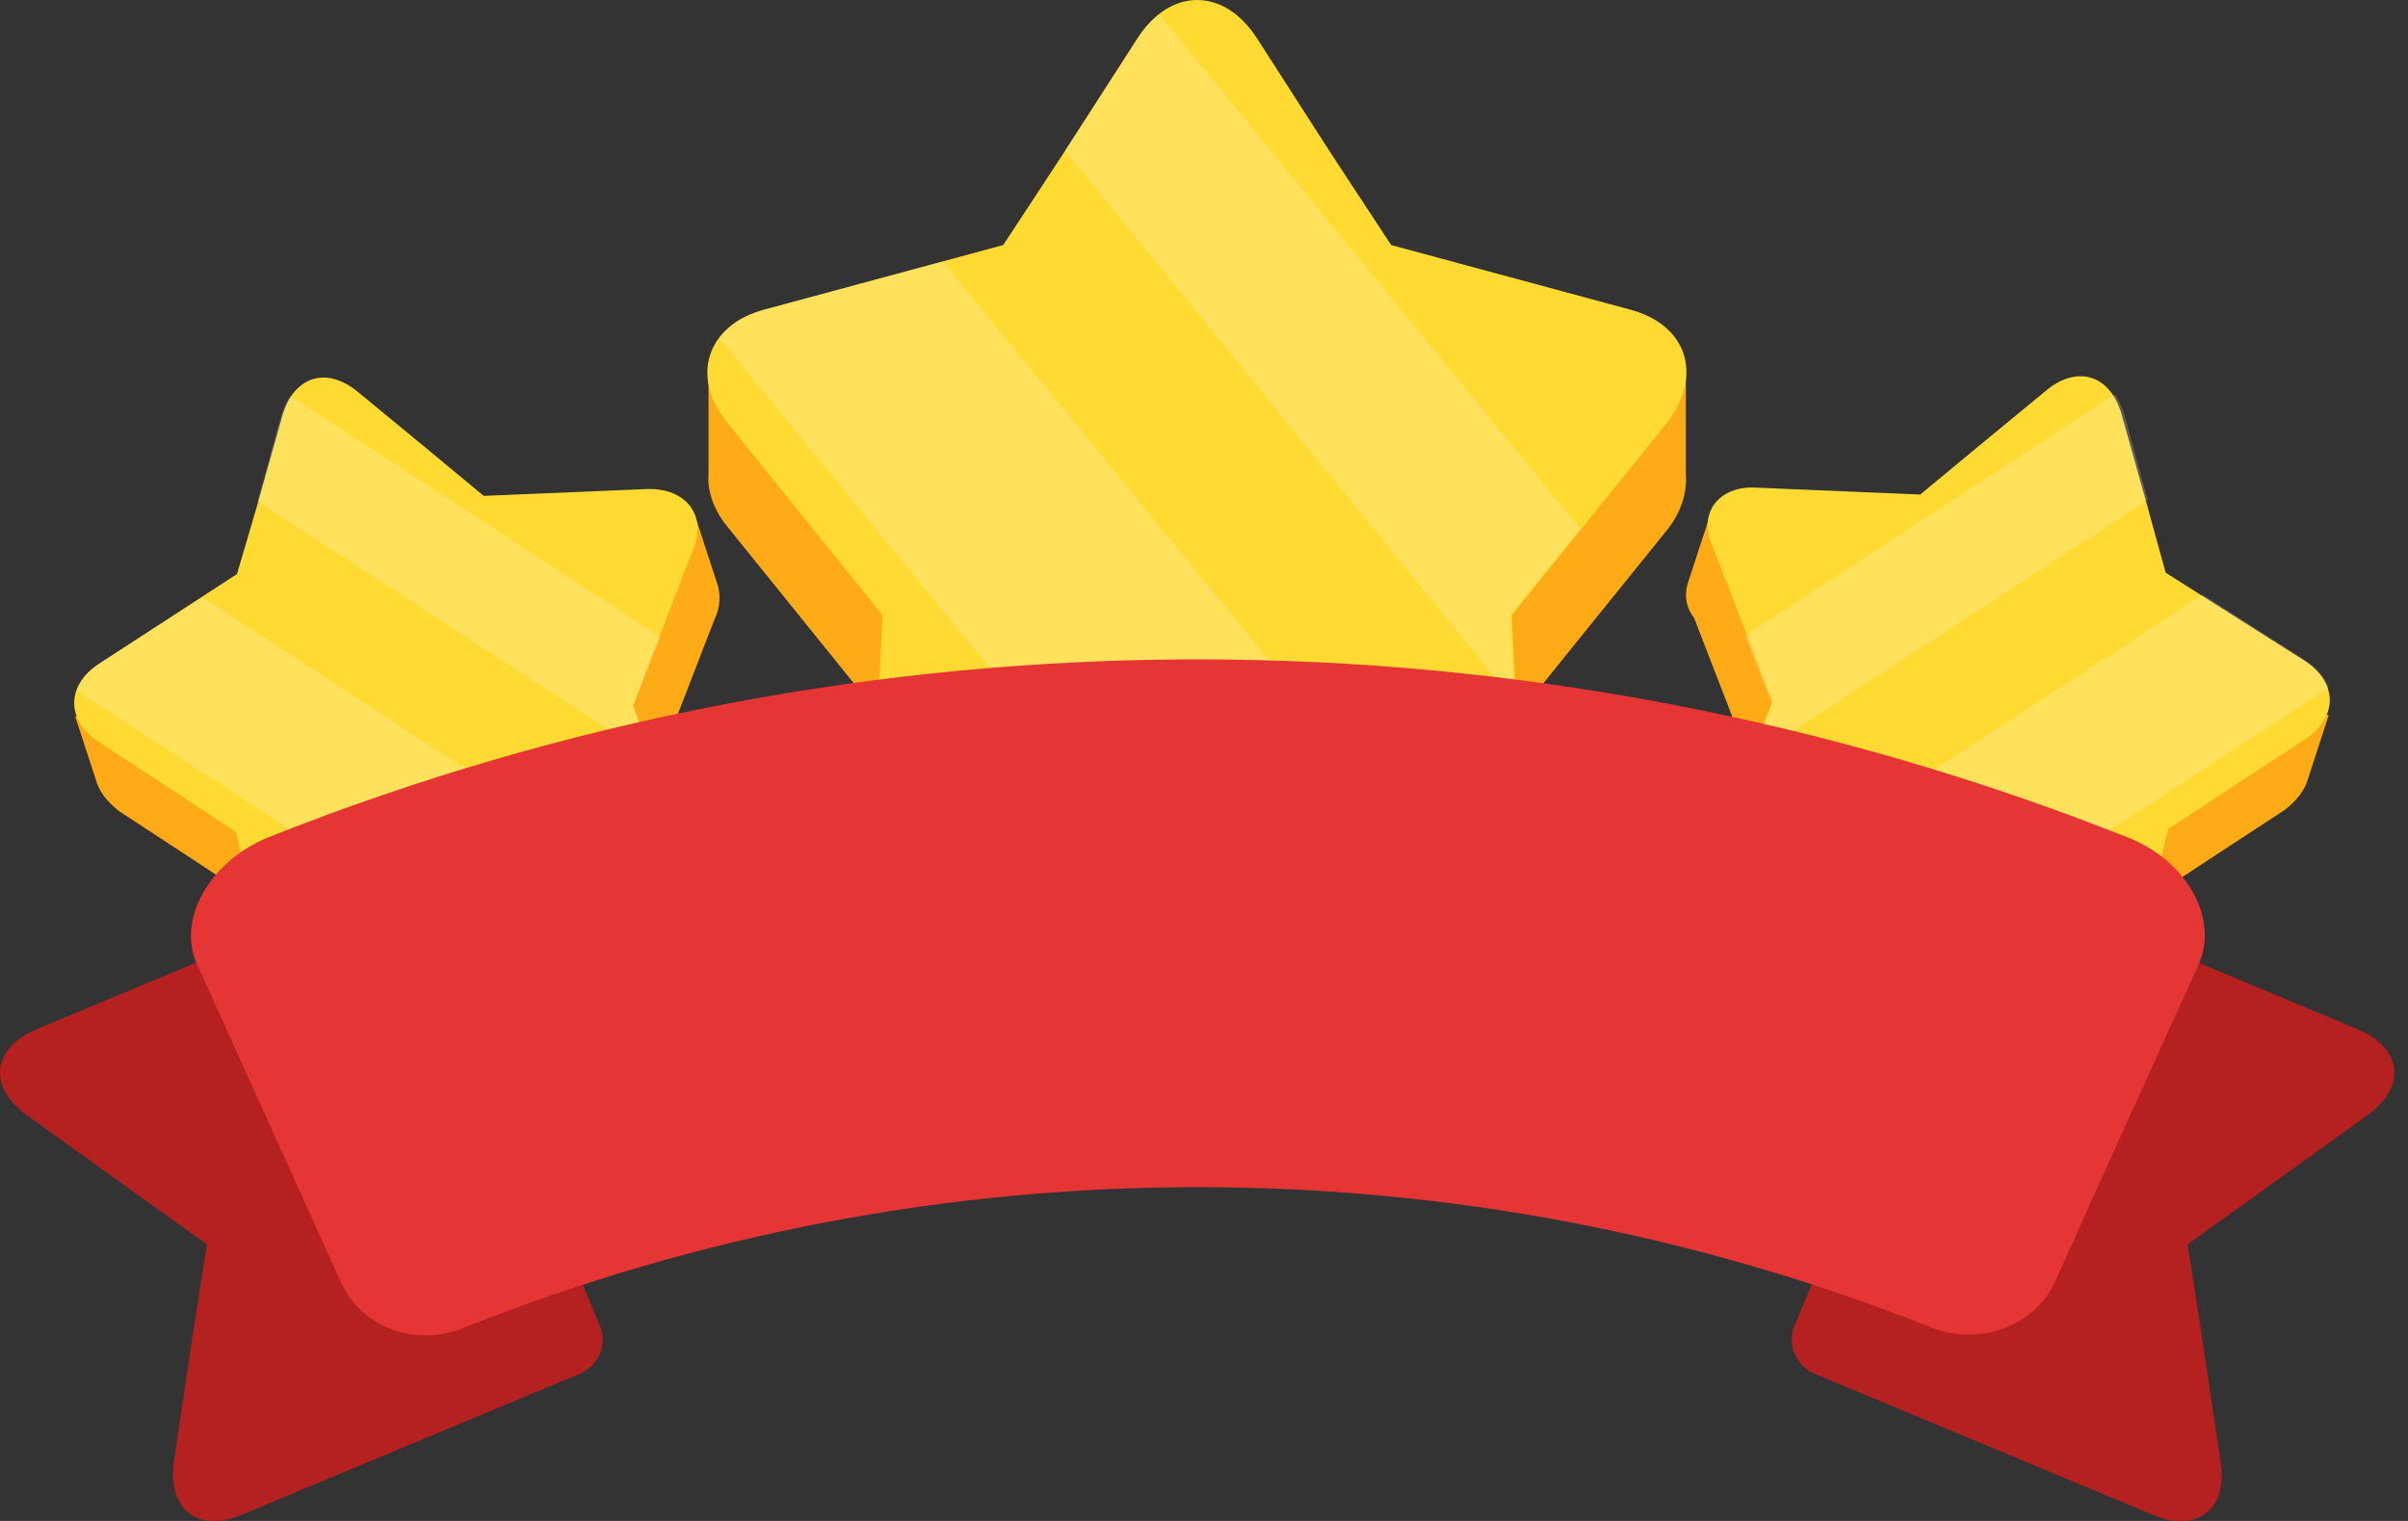<svg width="114" height="72" viewBox="0 0 114 72" fill="none" xmlns="http://www.w3.org/2000/svg">
<rect x="0" y="0" width="114" height="72" fill="#333333" stroke="none"/>
<path d="M79.812 22.437V17.7H69.819L65.795 16.597L62.94 12.249L59.436 6.798C57.878 4.397 55.347 4.397 53.79 6.798L50.286 12.249L47.43 16.597L43.407 17.7H33.543V22.437C33.478 23.281 33.803 24.189 34.517 25.033L38.605 30.095L41.85 34.118L41.266 45.799C41.136 48.654 43.148 50.147 45.873 49.108L56.775 44.89L67.677 49.108C70.338 50.147 72.414 48.654 72.22 45.799L71.636 34.118L74.88 30.095L78.969 25.033C79.618 24.189 79.877 23.281 79.812 22.437Z" fill="#FFAA17"/>
<path d="M77.151 14.65L65.86 11.6L63.005 7.252L59.5 1.801C57.943 -0.6 55.412 -0.6 53.855 1.801L50.35 7.252L47.495 11.6L36.204 14.65C33.478 15.364 32.635 17.829 34.452 20.036L38.54 25.098L41.785 29.121L41.2 40.802C41.071 43.657 43.082 45.15 45.808 44.111L56.71 39.893L67.612 44.111C70.273 45.15 72.349 43.657 72.155 40.802L71.57 29.121L74.815 25.098L78.903 20.036C80.656 17.765 79.877 15.364 77.151 14.65Z" fill="#FFDA33"/>
<path opacity="0.2" d="M44.64 12.378L36.204 14.649C35.231 14.909 34.517 15.363 34.062 16.012L54.374 40.801L56.71 39.893L67.612 44.111C68.78 44.565 69.819 44.5 70.597 44.111L44.64 12.378Z" fill="white"/>
<path opacity="0.2" d="M74.815 25.032L54.893 0.697C54.503 0.957 54.179 1.346 53.854 1.865L50.415 7.122L71.7 33.209L71.505 29.12L74.815 25.032Z" fill="white"/>
<path d="M33.933 27.562L32.959 24.577L26.665 26.589L23.939 26.719L21.278 24.512L17.969 21.787C16.476 20.554 14.919 21.073 14.4 22.955L13.167 27.043L12.258 30.353L9.922 31.91L3.562 33.922L4.536 36.907C4.666 37.426 5.055 37.945 5.639 38.4L9.208 40.736L12.063 42.618L14.01 50.145C14.465 51.962 16.087 52.546 17.579 51.313L23.614 46.446L31.337 46.901C33.219 47.03 34.257 45.668 33.543 43.851L31.012 36.648L32.245 33.403L33.803 29.38C34.127 28.73 34.127 28.082 33.933 27.562Z" fill="#FFAA17"/>
<path d="M30.623 23.15L22.901 23.475L20.24 21.268L16.93 18.543C15.438 17.31 13.88 17.829 13.361 19.711L12.193 23.864L11.22 27.174L4.73 31.392C3.108 32.43 3.108 34.117 4.73 35.156L8.3 37.492L11.155 39.373L13.102 46.901C13.556 48.718 15.178 49.302 16.671 48.069L22.706 43.202L30.428 43.657C32.31 43.786 33.348 42.423 32.635 40.606L29.974 33.403L31.207 30.159L32.764 26.135C33.543 24.448 32.505 23.085 30.623 23.15Z" fill="#FFDA33"/>
<path opacity="0.2" d="M9.597 28.276L4.73 31.391C4.146 31.781 3.822 32.17 3.627 32.689L21.473 44.305L22.77 43.267L30.493 43.721C31.336 43.786 31.985 43.526 32.375 43.137L9.597 28.276Z" fill="white"/>
<path opacity="0.2" d="M31.272 30.159L13.751 18.737C13.556 18.997 13.426 19.321 13.296 19.711L12.193 23.734L30.948 35.934L29.974 33.403L31.272 30.159Z" fill="white"/>
<path d="M79.942 27.499L80.915 24.514L87.21 26.526L89.936 26.655L92.596 24.449L95.906 21.724C97.398 20.491 98.956 21.01 99.475 22.892L100.643 27.045L101.551 30.354L103.888 31.847L110.247 33.858L109.274 36.844C109.144 37.363 108.755 37.882 108.171 38.336L104.601 40.672L101.746 42.554L99.799 50.082C99.345 51.899 97.723 52.483 96.23 51.25L90.195 46.383L82.473 46.837C80.591 46.967 79.553 45.604 80.266 43.787L82.992 36.519L81.759 33.275L80.201 29.251C79.747 28.667 79.747 28.018 79.942 27.499Z" fill="#FFAA17"/>
<path d="M83.187 23.086L90.909 23.41L93.57 21.204L96.88 18.478C98.372 17.245 99.93 17.765 100.449 19.646L101.617 23.8L102.525 27.109L109.079 31.262C110.702 32.301 110.702 33.988 109.079 35.026L105.51 37.362L102.655 39.244L100.708 46.772C100.254 48.589 98.632 49.173 97.139 47.94L91.104 43.073L83.382 43.527C81.5 43.657 80.462 42.294 81.175 40.477L83.901 33.209L82.668 29.965L81.111 25.941C80.332 24.384 81.305 22.956 83.187 23.086Z" fill="#FFDA33"/>
<path opacity="0.2" d="M104.277 28.148L109.144 31.262C109.728 31.652 110.052 32.041 110.247 32.56L92.401 44.176L91.103 43.138L83.381 43.592C82.537 43.657 81.888 43.397 81.499 43.008L104.277 28.148Z" fill="white"/>
<path opacity="0.2" d="M82.603 30.094L100.124 18.673C100.318 18.932 100.448 19.257 100.578 19.646L101.681 23.67L82.927 35.87L83.9 33.339L82.603 30.094Z" fill="white"/>
<path d="M95.452 41.97C94.608 41.646 93.635 42.035 93.245 42.879L84.939 62.801C84.615 63.645 85.004 64.618 85.848 65.007L101.876 71.691C104.018 72.6 105.51 71.432 105.121 69.161L104.667 66.111L104.212 63.061L103.563 58.907L107.003 56.441L109.534 54.624L112.064 52.807C113.946 51.445 113.752 49.628 111.61 48.719L95.452 41.97Z" fill="#B52020"/>
<path d="M17.904 41.97C18.748 41.646 19.721 42.035 20.11 42.879L28.417 62.801C28.741 63.645 28.352 64.618 27.508 65.007L11.48 71.691C9.338 72.6 7.911 71.432 8.235 69.161L8.689 66.111L9.144 63.061L9.792 58.907L6.353 56.441L3.822 54.624L1.291 52.807C-0.59 51.445 -0.396 49.628 1.746 48.719L17.904 41.97Z" fill="#B52020"/>
<path d="M97.269 60.724C96.295 62.801 93.7 63.709 91.493 62.866C69.17 53.975 44.251 53.975 21.928 62.866C19.721 63.774 17.125 62.866 16.152 60.724C13.881 55.727 11.61 50.666 9.338 45.669C8.365 43.592 9.857 40.802 12.713 39.634C40.941 28.407 72.415 28.407 100.708 39.634C103.563 40.737 105.056 43.527 104.082 45.669C101.811 50.666 99.54 55.662 97.269 60.724Z" fill="#E63535"/>
</svg>
